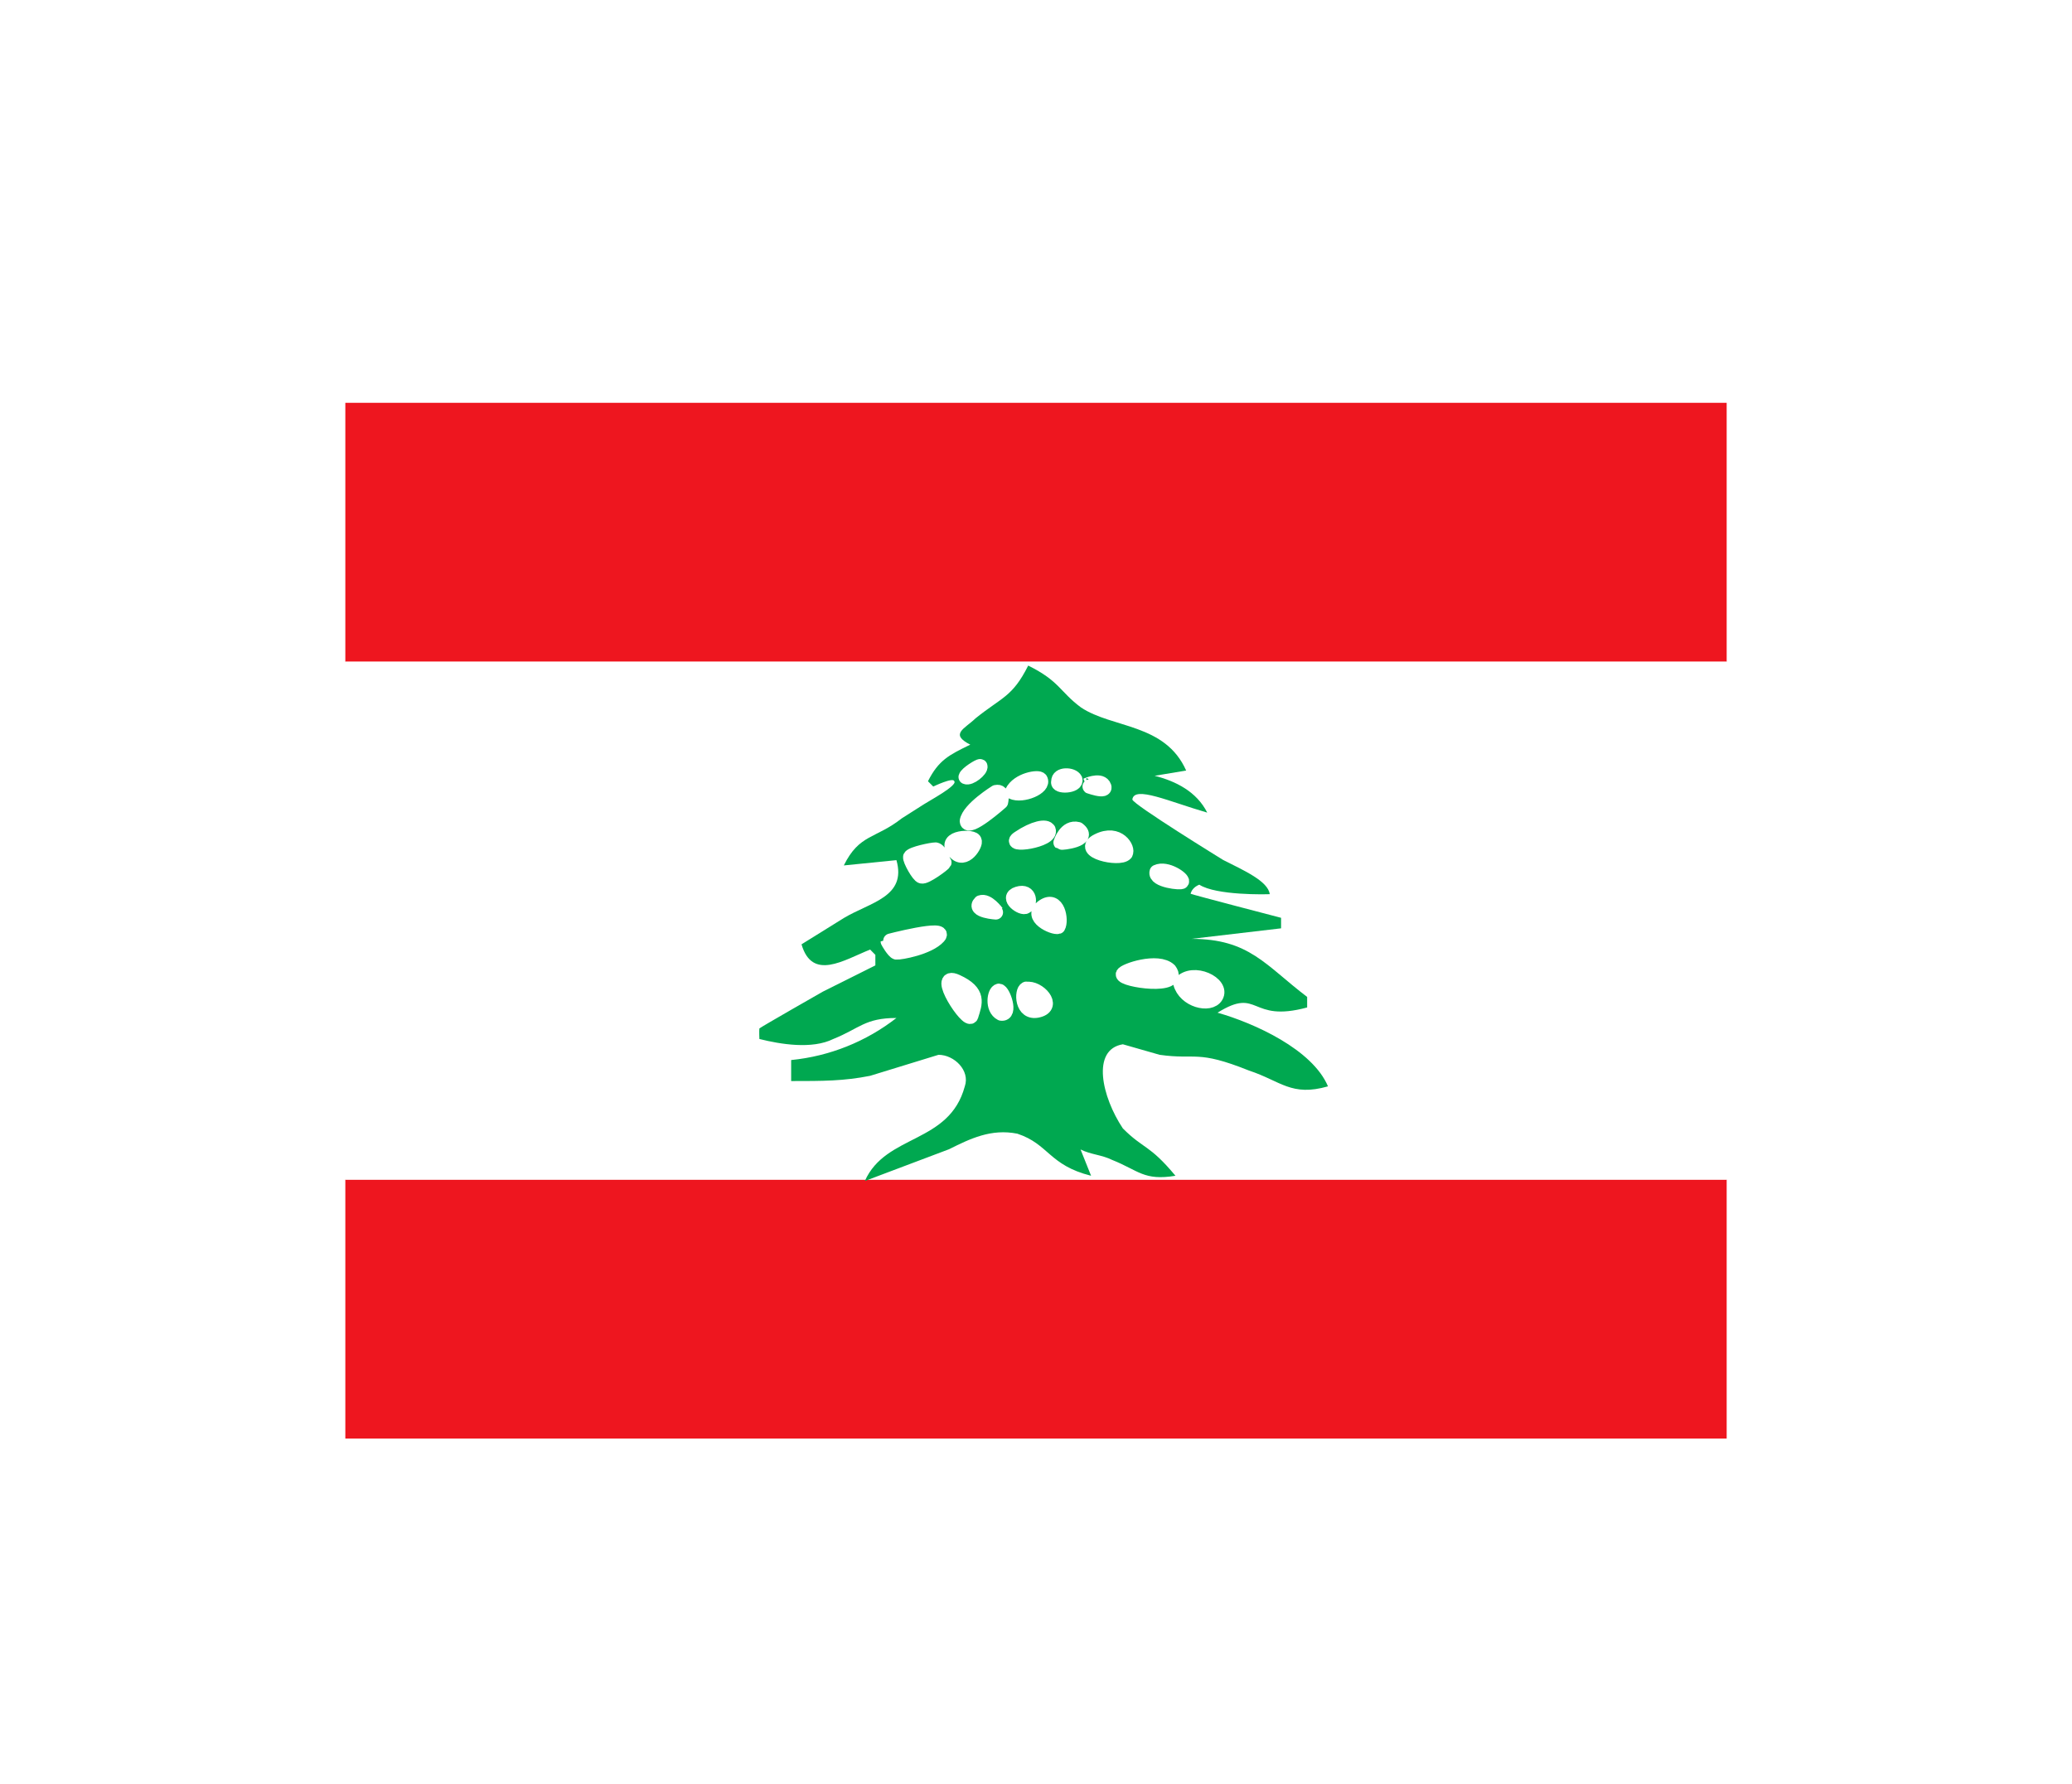 <svg width="36" height="31" viewBox="0 0 36 31" fill="none" xmlns="http://www.w3.org/2000/svg">
<g filter="url(#filter0_d_336_28182)">
<g clip-path="url(#clip0_336_28182)">
<path fill-rule="evenodd" clip-rule="evenodd" d="M4.5 16.5H31.5V21H4.5V16.5ZM4.5 3H31.5V7.5H4.5V3Z" fill="#EE161F"/>
<path fill-rule="evenodd" clip-rule="evenodd" d="M4.5 7.5H31.5V16.5H4.5V7.5Z" fill="white"/>
<path d="M17.863 7.57C17.589 8.115 17.406 8.115 16.949 8.484C16.766 8.663 16.492 8.755 16.858 8.941C16.489 9.12 16.306 9.212 16.123 9.577L16.215 9.669C16.215 9.669 16.566 9.5 16.58 9.577C16.643 9.651 16.123 9.929 16.056 9.975L15.669 10.221C15.209 10.583 14.931 10.491 14.661 11.04L15.575 10.948C15.757 11.588 15.118 11.68 14.661 11.954L13.926 12.411C14.112 13.051 14.661 12.685 15.118 12.502L15.209 12.594V12.777L14.295 13.234C14.295 13.234 13.212 13.852 13.194 13.873C13.188 13.909 13.194 14.056 13.194 14.056C13.56 14.148 14.109 14.239 14.478 14.056C14.935 13.873 15.026 13.691 15.575 13.691C15.047 14.102 14.413 14.356 13.746 14.422V14.787C14.295 14.787 14.661 14.787 15.118 14.696L16.306 14.331C16.58 14.331 16.858 14.605 16.763 14.879C16.492 15.884 15.392 15.702 15.026 16.524L16.489 15.972C16.854 15.79 17.22 15.61 17.677 15.702C18.225 15.884 18.225 16.25 18.957 16.433L18.774 15.976C18.957 16.067 19.14 16.067 19.326 16.159C19.783 16.341 19.874 16.524 20.423 16.433C19.966 15.884 19.874 15.976 19.509 15.61C19.143 15.062 18.957 14.239 19.509 14.148L20.148 14.331C20.788 14.422 20.788 14.239 21.702 14.605C22.254 14.787 22.437 15.062 23.073 14.879C22.803 14.239 21.797 13.782 21.154 13.599C21.889 13.142 21.702 13.782 22.711 13.508V13.325C21.984 12.773 21.706 12.316 20.7 12.316L22.258 12.133V11.95C22.258 11.95 20.721 11.55 20.686 11.532C20.697 11.486 20.735 11.416 20.837 11.374C21.129 11.564 22.008 11.543 22.061 11.539C22.033 11.314 21.614 11.128 21.252 10.945C21.252 10.945 19.681 9.978 19.674 9.894C19.706 9.648 20.317 9.932 20.975 10.122C20.792 9.757 20.426 9.574 20.061 9.482L20.609 9.391C20.243 8.568 19.329 8.66 18.781 8.294C18.412 8.02 18.412 7.837 17.863 7.566V7.57Z" fill="#00A850"/>
<path fill-rule="evenodd" clip-rule="evenodd" d="M16.874 13.652C16.941 13.437 17.029 13.244 16.621 13.058C16.213 12.871 16.825 13.799 16.874 13.655V13.652ZM17.356 13.219C17.275 13.23 17.229 13.529 17.395 13.613C17.577 13.641 17.43 13.223 17.356 13.219ZM17.831 13.184C17.746 13.212 17.743 13.634 18.041 13.557C18.344 13.483 18.041 13.152 17.831 13.188V13.184ZM18.386 12.105C18.449 11.999 18.382 11.578 18.126 11.753C17.866 11.933 18.302 12.133 18.386 12.105ZM17.823 11.753C17.904 11.722 17.911 11.461 17.683 11.532C17.461 11.599 17.764 11.806 17.823 11.753ZM17.317 11.855C17.317 11.855 17.159 11.637 17.036 11.683C16.885 11.831 17.328 11.859 17.317 11.855ZM15.573 12.551C15.64 12.558 16.136 12.47 16.308 12.277C16.48 12.084 15.426 12.358 15.426 12.361C15.426 12.365 15.524 12.534 15.573 12.551V12.551ZM20.534 11.321C20.559 11.275 20.27 11.071 20.098 11.152C20.052 11.303 20.534 11.352 20.534 11.321ZM19.557 10.829C19.613 10.751 19.434 10.431 19.075 10.611C18.716 10.787 19.451 10.955 19.557 10.832V10.829ZM18.428 10.642C18.428 10.642 18.516 10.354 18.73 10.41C18.977 10.597 18.439 10.653 18.428 10.642ZM18.217 10.424C18.182 10.344 17.96 10.389 17.704 10.562C17.444 10.727 18.294 10.611 18.217 10.421V10.424ZM18.875 9.647C18.875 9.647 19.103 9.542 19.173 9.647C19.268 9.799 18.871 9.647 18.875 9.647ZM18.681 9.546C18.636 9.454 18.382 9.444 18.39 9.581C18.347 9.686 18.72 9.665 18.681 9.546ZM18.077 9.546C18.052 9.493 17.69 9.546 17.584 9.763C17.76 9.848 18.157 9.683 18.077 9.546ZM17.303 9.767C17.303 9.767 16.832 10.059 16.8 10.27C16.814 10.453 17.391 9.939 17.391 9.939C17.391 9.939 17.44 9.735 17.307 9.767H17.303ZM16.779 9.503C16.793 9.444 17.015 9.306 17.032 9.317C17.05 9.377 16.853 9.538 16.779 9.503ZM16.93 10.614C16.941 10.526 16.368 10.533 16.582 10.797C16.765 11.018 16.969 10.653 16.93 10.614ZM16.403 10.99C16.375 10.934 16.333 10.78 16.256 10.765C16.189 10.765 15.844 10.836 15.816 10.892C15.802 10.938 15.96 11.223 16.013 11.229C16.076 11.254 16.396 11.018 16.407 10.99H16.403ZM19.511 12.931C19.529 12.868 20.119 12.667 20.32 12.861C20.559 13.188 19.497 13.037 19.511 12.931ZM21.128 13.314C21.258 13.096 20.731 12.836 20.509 13.086C20.587 13.385 21.023 13.493 21.128 13.314Z" fill="white" stroke="white" stroke-width="0.251" stroke-linecap="round" stroke-linejoin="round"/>
</g>
</g>
<defs>
<filter id="filter0_d_336_28182" x="0" y="-2" width="36" height="36" filterUnits="userSpaceOnUse" color-interpolation-filters="sRGB">
<feFlood flood-opacity="0" result="BackgroundImageFix"/>
<feColorMatrix in="SourceAlpha" type="matrix" values="0 0 0 0 0 0 0 0 0 0 0 0 0 0 0 0 0 0 127 0" result="hardAlpha"/>
<feOffset dy="4"/>
<feGaussianBlur stdDeviation="3"/>
<feComposite in2="hardAlpha" operator="out"/>
<feColorMatrix type="matrix" values="0 0 0 0 0 0 0 0 0 0 0 0 0 0 0 0 0 0 0.16 0"/>
<feBlend mode="normal" in2="BackgroundImageFix" result="effect1_dropShadow_336_28182"/>
<feBlend mode="normal" in="SourceGraphic" in2="effect1_dropShadow_336_28182" result="shape"/>
</filter>
<clipPath id="clip0_336_28182">
<rect width="24" height="18" fill="white" transform="translate(6 3)"/>
</clipPath>
</defs>
</svg>
